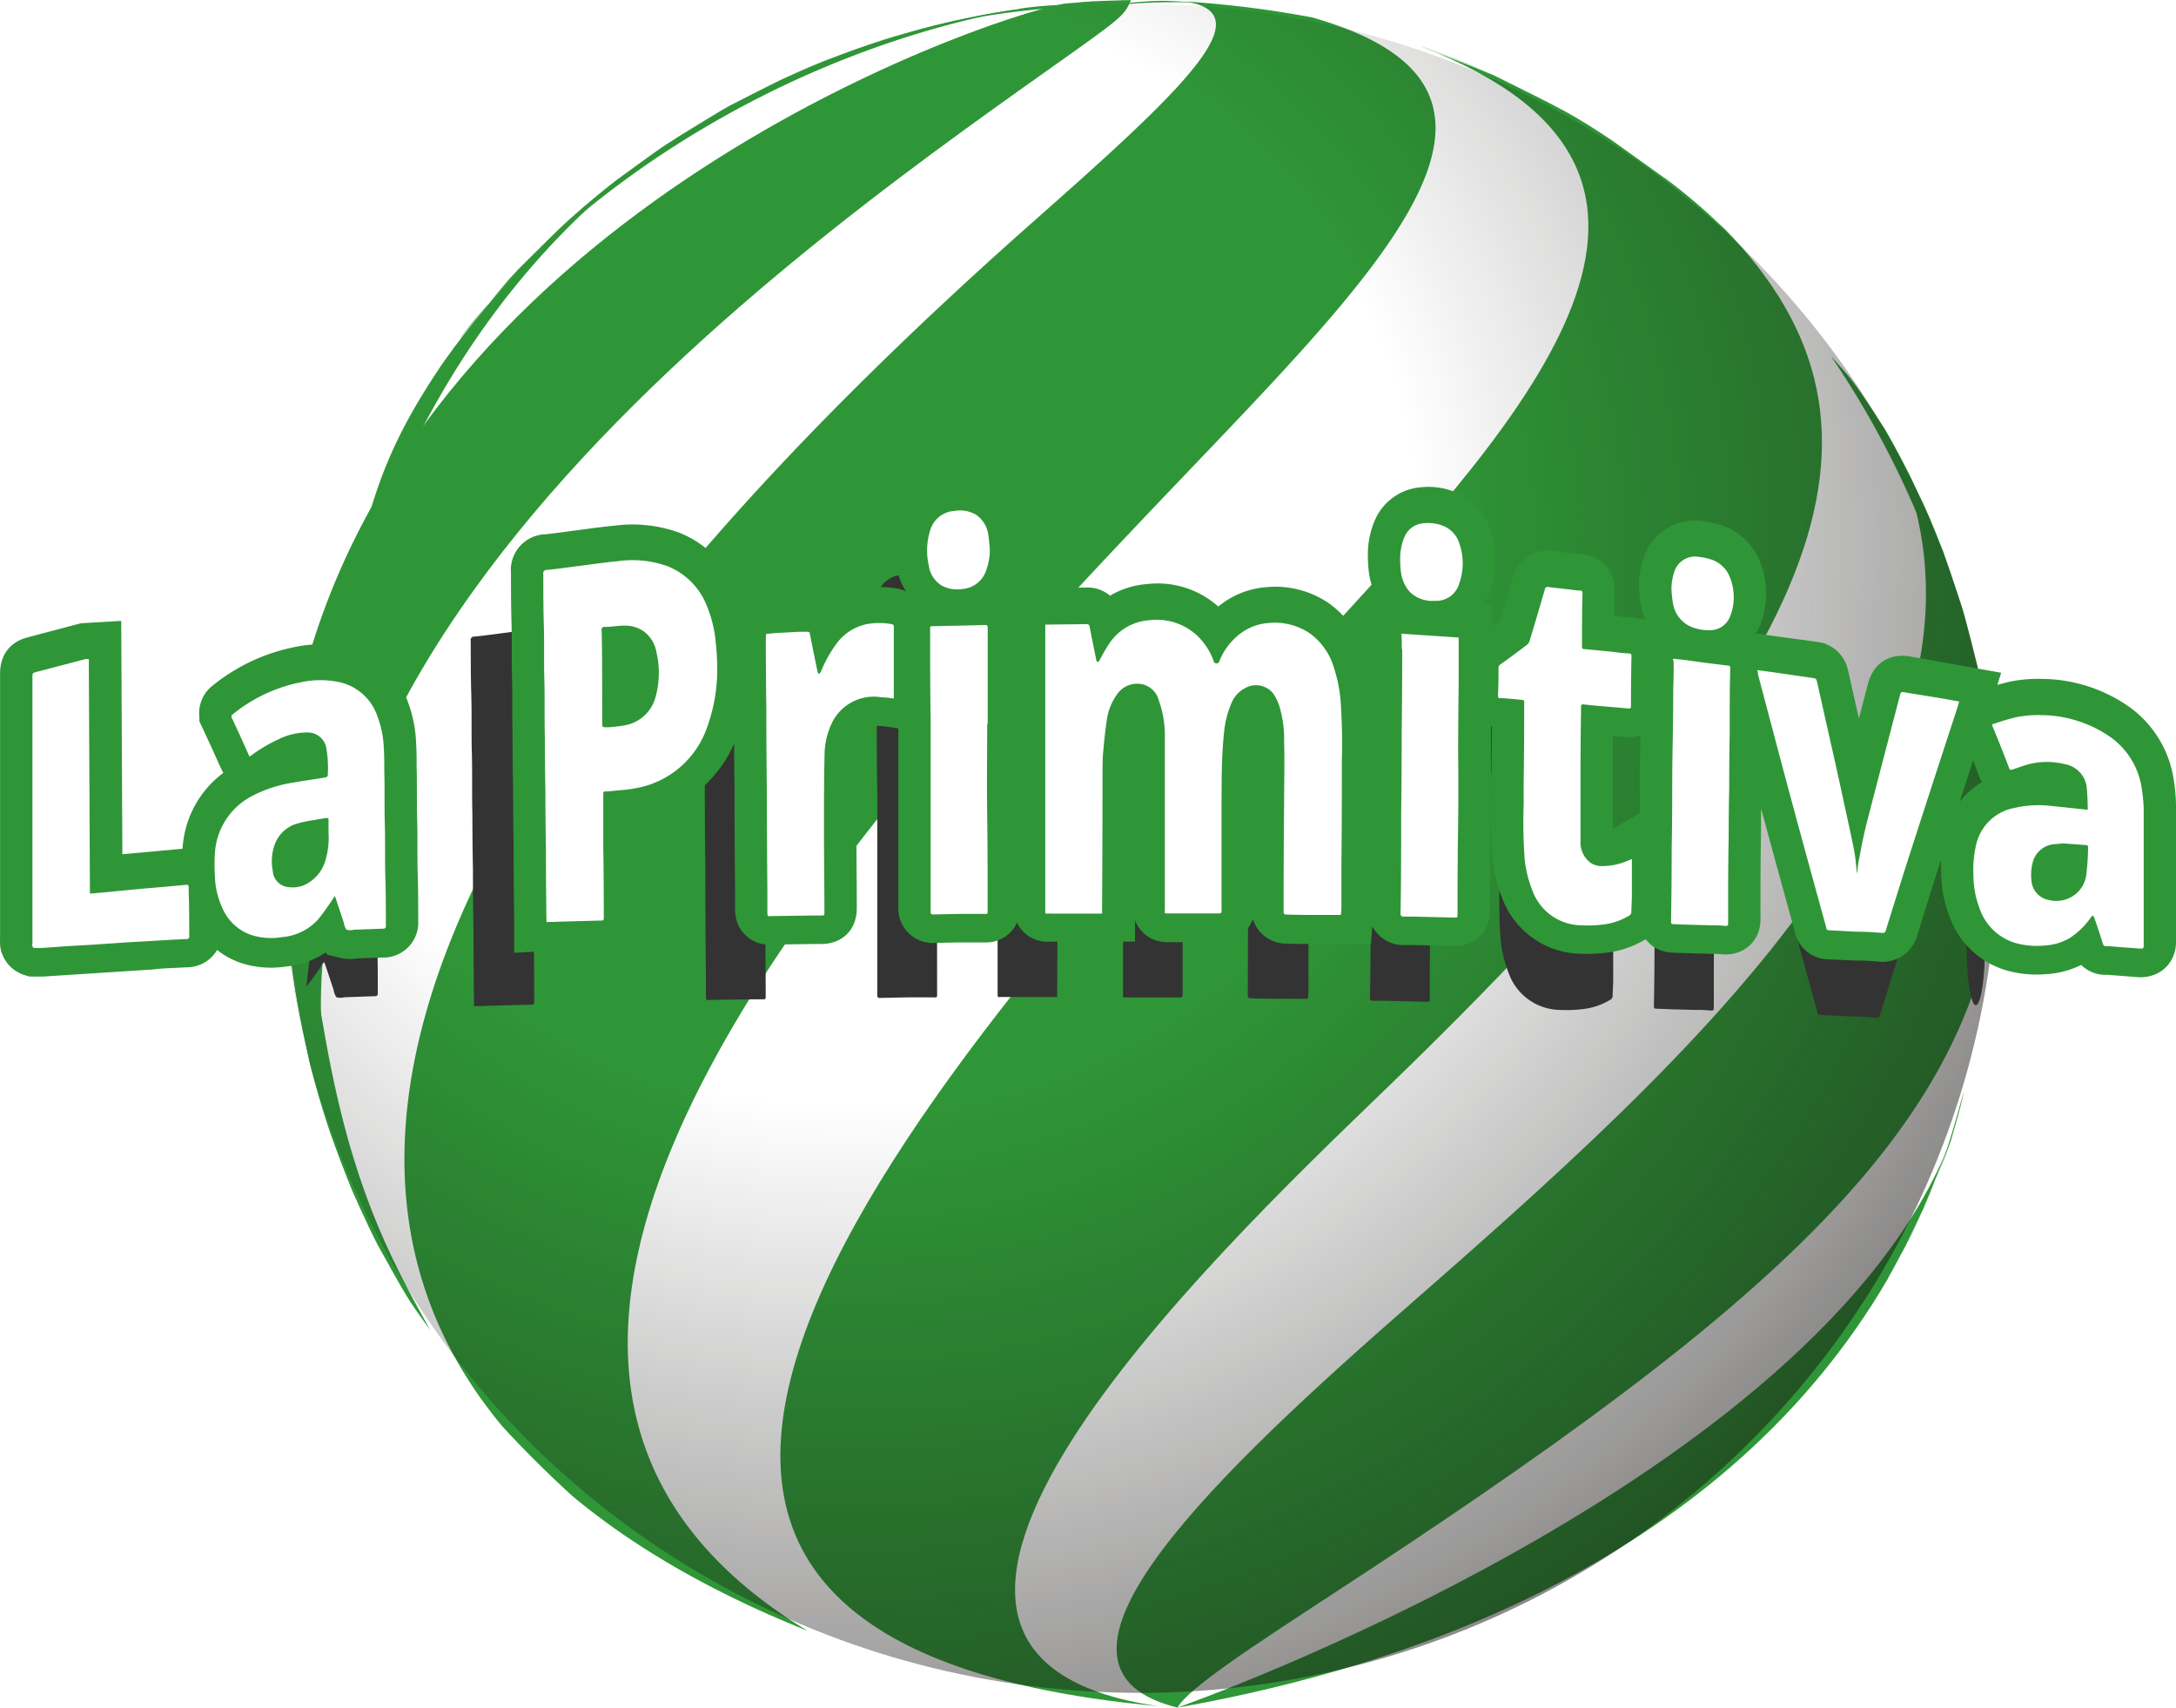 <svg id="Layer_1" data-name="Layer 1" xmlns="http://www.w3.org/2000/svg" xmlns:xlink="http://www.w3.org/1999/xlink" viewBox="0 0 1508.25 1183.41"><defs><style>.cls-1{fill:none;}.cls-2{fill:#fff;}.cls-3{clip-path:url(#clip-path);}.cls-4{fill:#2f9637;}.cls-5{clip-path:url(#clip-path-2);}.cls-6{opacity:0.64;isolation:isolate;fill:url(#radial-gradient);}.cls-7{fill:#333;filter:url(#AI_GaussianBlur_7);}</style><clipPath id="clip-path" transform="translate(-94.87 -105.56)"><path class="cls-1" d="M887.55,1293.33a626.86,626.86,0,0,1-157.95-21A590.54,590.54,0,0,1,655.93,1247c-11.62-5.05-27-12.07-38.35-17.82a434.64,434.64,0,0,1-40.5-22.62c-11.62-7.64-26.22-16.81-37-24.58s-26-19.59-36.71-28.62A591.93,591.93,0,0,1,310.4,844.76a495.89,495.89,0,0,1-13.27-71.27,608.61,608.61,0,0,1-4-97.93c1.2-30.07,2.15-42,11.56-95.21a599.32,599.32,0,0,1,44.6-133.62c6.32-12.19,14.34-28.68,21.17-40.62S387.48,377.74,395.7,366a583.15,583.15,0,0,1,58.63-73,730.73,730.73,0,0,1,66.09-60.4,591.23,591.23,0,0,1,77.77-52.38,598.63,598.63,0,0,1,78.91-36.77c10.68-4,25.27-9,35.95-12.26,21.17-6.32,27.55-7.77,44.67-11.75C764,118,781,114.28,806.3,110.8c22.18-2.91,45.55-4.3,45.55-4.23h5.37c2.91,0,13.46-.69,28.37-.76,4.36,0,13.58,0,26.72.76a709,709,0,0,1,97.8,12.26,544.35,544.35,0,0,1,85.8,24.64,596.1,596.1,0,0,1,223.47,149.36c9.54,10.17,21.8,24.2,30.52,35.06s19,25.27,27.17,36.58a579.73,579.73,0,0,1,46.25,80.24c14.47,30.45,14.47,30.45,33.49,87.69A456.42,456.42,0,0,1,1468.42,579c2.91,14.09,5.43,33.11,7.77,47.32a463.8,463.8,0,0,1,4,48.52,593.89,593.89,0,0,1-224,490.21,610.31,610.31,0,0,1-72.15,49.15c-15.1,8.59-35.82,19-51.49,26.47-10.49,5-25.27,10.42-35.82,14.91,215.13-81.19,362.65-300.1,351.85-557.05C1434.68,372.94,1172.17,109.6,862,110.3c310.15-.69,572.59,262.7,586.3,588.2,10.8,257-136.66,475.87-351.85,557.05-10.68,3.92-25.27,9.16-35.95,12.26-8.34,2.34-19.33,5.69-27.74,7.71s-22.68,5.5-33.8,7.52-30.07,5.5-54.14,7.83C931.14,1291.94,910.29,1293.33,887.55,1293.33Z"/></clipPath><clipPath id="clip-path-2" transform="translate(-94.87 -105.56)"><path class="cls-1" d="M1096.17,1255.42c-7.9,2.78-18.32,6.82-26.35,9.22s-18.26,5.69-26.16,7.83-18.45,4.86-26.41,6.32c-18.39,3.92-27.61,5.88-50.1,9-17.88,2.53-38.67,4.11-45.81,4.42l-16.24.76H893.68c-9.67,0-12.64,0-25.27-.32-2,0-20.66-.63-47.45-3.54-25.27-2.72-43.09-6.32-52.63-7.9-12.64-2.4-29.44-6.95-42-10.11a446,446,0,0,1-61.73-21c-11.62-5.05-27.29-11.5-38.6-17.18a507,507,0,0,1-45.87-25.27,603.81,603.81,0,0,1-75.82-54,781.6,781.6,0,0,1-64.57-63.18,587.19,587.19,0,0,1-55.85-74.49c-7.58-11.94-17.06-28.3-23.63-40.81s-13.84-29.44-20.15-42.08a599.51,599.51,0,0,1-40.18-136.85,688.22,688.22,0,0,1-7.58-73.16c-.32-14.59-.63-34.12,0-48.71s1.9-34,3.85-48.46a727.26,727.26,0,0,1,19-92.18,581.25,581.25,0,0,1,33.23-86.93,752.65,752.65,0,0,1,45.3-79.16A597.36,597.36,0,0,1,517.57,233.94c10.93-8.72,26-19.65,37.91-27.48s25.78-16.11,36.9-22.87,27.86-15.23,40.5-21.17c10.42-5,24.64-11,35.38-15.35a591.3,591.3,0,0,1,153.4-37.91c19.65-2.15,35.19-2.84,40.94-3.1,22-.82,31.59-.44,43.28,0,21,.76,44.23,3.41,51.93,4.3,17.69,2,32.92,4.74,44.23,6.7,3.92.69,18.07,3.35,37.09,8.28,10.68,2.78,24.77,7.2,35.32,10.55a461.58,461.58,0,0,1,56.17,21.92c11.62,5.62,27.29,12.64,38.67,19a488.18,488.18,0,0,1,43.66,26.09c10.93,7.77,25.78,17.69,36.39,25.9s26.16,21.1,36.83,30.83A595.72,595.72,0,0,1,1401.51,402.5a570.89,570.89,0,0,1,39.8,84.34c9.54,26.54,19.65,62.86,26.54,90.22,3.54,14.15,5.62,33.61,8,48A459,459,0,0,1,1480,674.3c.63,14.59.51,34.12,0,48.71a774.43,774.43,0,0,1-9.54,85.29c-2.15,13.9-7.2,32-10.42,45.74a591.61,591.61,0,0,1-75.82,169.7c-15.73,22.18-37.91,51-55.22,71.83a426,426,0,0,1-32.35,33.36c-10.42,9.79-24.39,22.87-35.82,31.59-20.85,15.79-49.47,35.95-71.65,49.91a445.54,445.54,0,0,1-40.06,21.73c-15.54,7.46-36.71,16.55-52.75,22.87a525.84,525.84,0,0,1-184.93,33.67A525.84,525.84,0,0,0,1096.17,1255.42Z"/></clipPath><radialGradient id="radial-gradient" cx="738.16" cy="1145.88" r="954.2" gradientTransform="translate(-156.21 -755.01) scale(1.01 0.99)" gradientUnits="userSpaceOnUse"><stop offset="0.41" stop-color="#161412" stop-opacity="0"/><stop offset="0.86" stop-color="#161412" stop-opacity="0.68"/><stop offset="1" stop-color="#161412" stop-opacity="0.95"/></radialGradient><filter id="AI_GaussianBlur_7" name="AI_GaussianBlur_7"><feGaussianBlur stdDeviation="12"/></filter></defs><title>la_primitiva_Logo</title><g id="Layer_1-2" data-name="Layer 1-2"><ellipse class="cls-2" cx="789.96" cy="588.01" rx="594.58" ry="585.17"/><g class="cls-3"><path class="cls-4" d="M1290.7,264.27l-5-4.61c-45.36-37.91-46.25-38.86-73.22-56.86-47.83-29-50.54-30.71-82.13-45.24-14.47-5.94-33.74-14-48.4-19l-5.18-2.08a605.38,605.38,0,0,1,214.18,127.62" transform="translate(-94.87 -105.56)"/><path class="cls-4" d="M1004.56,117.56a713.93,713.93,0,0,0-88.45-11.06A223.34,223.34,0,0,0,861.9,110c62-8.34,125,3.66,142.85,7.52" transform="translate(-94.87 -105.56)"/><path class="cls-4" d="M296.69,627.3c-5.05,63.18-5.18,64.13-3.79,97.17,4.93,60,5.69,69.18,17.25,120,17.63,60.21,17.63,60.21,30.14,89.34l14,30.26c23.5,42.33,23.5,42.33,38.79,63.18C363.1,974,338.71,925.44,321,828.46c-32.73-179.56-17.63-244.88-12.51-266.3-3.85,19.52-9.54,45.55-11.69,65.39" transform="translate(-94.87 -105.56)"/><path class="cls-4" d="M878.89,105.56H862.47l-10.61.88-11.12.76h-3.92c16.87,0,18.64,0,25.27,2.4,13.52-4,13.77-4,17-4" transform="translate(-94.87 -105.56)"/><path class="cls-4" d="M1446.18,896.31a514.85,514.85,0,0,1-30.45,73.1l12.64-26.47c5.56-13.77,13.46-32,18.45-46.06,3-10.42,7.2-24.32,9.29-34.94-3,10.3-6.7,24.2-10,34.37" transform="translate(-94.87 -105.56)"/><path class="cls-4" d="M1480.49,708.8l-.44-34.24c-5.31-64.63-5.31-64.63-11.94-96.54-15.29-61.16-15.29-61.16-26.66-91-24.39-56.86-24.39-56.86-40.12-84.15h0c-20.66-31.59-21.42-32.79-37.4-50.54a640.45,640.45,0,0,1,80.81,166.54c2.78,8.47,34.56,126.36,35.76,189.92" transform="translate(-94.87 -105.56)"/><path class="cls-4" d="M800.87,111.88l-3.79.57c-15,2.4-15.29,2.46-23.25,4-21.35,4.42-22.62,4.68-35.06,7.83a610.56,610.56,0,0,0-62,19.21c-45.55,19-49.28,20.47-78.6,36.39-48,29-50.54,30.77-78.22,51.93-45.24,38.35-46.12,39-68.23,62.67-11.63,13.46-27.23,31.21-37.91,45.24-37.21,53.2-62.42,94.39-74.93,180C465.7,124,796.63,109,861.71,110a243.18,243.18,0,0,0-60.84,1.71" transform="translate(-94.87 -105.56)"/></g><g class="cls-5"><path class="cls-4" d="M898.23,1288C378,1240.64,746.6,837.43,1016.12,543c136.28-148.66,290.63-317.41,65.58-404.35,14.59,5.62,34.05,13.08,48.4,19,50,24.77,53,26.22,82.13,45.24,48.21,34.37,49.15,35,73.22,56.86l5,4.61c135.46,139,71.2,300.86-237.18,597.93C932.09,979,648.35,1252.39,898.1,1288" transform="translate(-94.87 -105.56)"/><path class="cls-4" d="M654.1,1235.52c-243.49-97.3-546.94-353.8,156.62-976.06,104.31-92.12,160.67-145,105.19-152.89a723.47,723.47,0,0,1,88.45,11.06c168.75,48.08,58.76,163.19-80.49,308.95-219.86,230.16-587.57,615.3-270,808.7" transform="translate(-94.87 -105.56)"/><path class="cls-4" d="M354.31,963.92,340.1,933.65c-21.92-57.3-22.37-58.38-30.14-89.34-11.81-56.86-14-67.1-17.25-120,0-64.89,0-64.89,3.79-97.17,3.41-19.65,7.58-45.93,12-65.39C401.45,240.32,795,111.88,836.56,107.46h3.92l11.37-1.07,10.55-.82h16.43c-5.12,11.31-5.12,11.31-57.18,48.21C631.74,288.46,187,603.92,354.13,963.85" transform="translate(-94.87 -105.56)"/><path class="cls-4" d="M1403.66,991.33c-113,194.09-330.3,269-492.8,297.64,4.36-1.39,443.14-156.37,535.7-392.09-5.5,13.84-12.64,32.47-18.45,46.06l-12.64,26.47c-3.6,6.32-8.15,15.48-11.94,21.92" transform="translate(-94.87 -105.56)"/><path class="cls-4" d="M911.24,1289c-108.73-26.6,9.41-146.83,153.34-272.81,200.72-175.7,450.66-394.3,336.56-613.66h0c28.24,53.64,28.81,54.71,40.12,84.15,19.71,58.38,20.09,59.51,26.66,91,10.36,62.29,10.55,63.5,11.94,96.54l.44,34.24c-13.46,179-160,304.78-462.47,502.28-55.22,36.08-98.81,64.51-106.65,78" transform="translate(-94.87 -105.56)"/><path class="cls-4" d="M413.64,340c11.31-13.71,26.22-32.1,37.91-45.24,42.08-41.89,42.84-42.65,68.23-62.67,45.43-33,48.14-35,78.22-51.93,44.23-22.62,47.7-24.45,78.6-36.39a600.77,600.77,0,0,1,62-19.59c22.74-5.43,22.74-5.43,35.06-7.83,15.42-2.78,15.42-2.78,23.25-4l3.79-.44C650.25,139.17,501.84,226.61,413.45,340" transform="translate(-94.87 -105.56)"/></g><ellipse class="cls-6" cx="789.96" cy="588.01" rx="594.58" ry="585.17"/><path class="cls-7" d="M1001.33,797.73H986.68c-8.28,0-16.55,0-24.83-.32a1.77,1.77,0,0,1-2.08-2.15q0-40.5.38-80.93c.38-40.43,0-.38,0-.57,0-13.84.44-27.67,0-41.51a84.16,84.16,0,0,0-3.66-27.1,33.55,33.55,0,0,0-4.61-9,16,16,0,0,0-20.47-3.29,21.35,21.35,0,0,0-9.6,11.12,68.93,68.93,0,0,0-5.31,20.85c-.76,7.27-1.26,14.59-1.52,21.92-.32,10.11-.32,20.22-.38,30.39v76.89a4.93,4.93,0,0,1,0,1.83,1.77,1.77,0,0,1-1.26.95H875.42c-2.34,0-2.34,0-2.15-2.34V668.72a75.82,75.82,0,0,0-4.42-27.55,16,16,0,0,0-11.37-11.37,17.75,17.75,0,0,0-19,7.2,41.76,41.76,0,0,0-7.46,19c-1.2,7.83-2,15.73-2.65,23.63-.44,4.93-.38,9.86-.44,14.78q0,49.85-.32,99.7v2.4H789.75a6.76,6.76,0,0,0-1.64,0c-1.58.38-1.83-.44-1.77-1.71V586.27h1.33l28.49-.32a2,2,0,0,1,2.46,2c1.45,7.77,3.1,15.54,4.68,23.31a5.31,5.31,0,0,0,.51,1.77c.51.82,1.52.32,2.15-.88A120,120,0,0,1,833.53,599a37.91,37.91,0,0,1,28.3-16.11,43.15,43.15,0,0,1,35.89,12,48.4,48.4,0,0,1,11,17.75,2.21,2.21,0,0,0,2.15,2.08,2.27,2.27,0,0,0,2.27-2,46.69,46.69,0,0,1,18-21.73,38.54,38.54,0,0,1,17.56-5.69,45.36,45.36,0,0,1,30.2,7.58,47.19,47.19,0,0,1,17.56,25.27,109.17,109.17,0,0,1,4.61,21.8,429.25,429.25,0,0,1,1.07,45.68V705q0,27.61-.32,55.22v32.22A33.68,33.68,0,0,1,1001.33,797.73ZM1304.6,621.84q8.91,33.74,17.88,67.41,11.81,44.23,23.88,87.95c2.72,10,5.5,19.9,8.21,29.88a1.71,1.71,0,0,0,1.64,1.77h0l20,1.07c6.32,0,12.64.38,19,.88a2.21,2.21,0,0,0,2.78-2c5.81-18.57,11.56-37.15,17.5-55.66q17.06-52.88,34.37-105.7c.51-1.58.95-3.16,1.52-5l-10.3-1.9-28.49-4.42c-3.79-.69-3.79-.76-4.74,2.91-8.09,31.15-16.3,62.29-24.32,93.51-2.15,8.53-3.73,17.18-5.37,25.78-.69,3.41-.88,6.95-1.26,9.79-.69-5.62-1.07-12-2.34-18.2-2.91-14.66-6.32-29.25-9.35-43.78q-5.56-25.27-11.31-50.54c-2.08-9.35-4.17-19-6.32-28.05a2.59,2.59,0,0,0-1.45-1.77c-3.47-.63-7-1.07-10.55-1.58L1316,621.4l-11.81-1.58a12.64,12.64,0,0,1,.63,2.21h0ZM433.42,802.6l28.49-.76c3.29,0,3.22,0,3.22-3.16q0-25.27-.38-51.11V709.66c0-.95,0-1.71,1.26-1.77a39.42,39.42,0,0,0,5.69-.38c5.43-.57,10.93-.82,16.3-1.9a67.16,67.16,0,0,0,51.93-43.4A123.2,123.2,0,0,0,547.64,618a176.07,176.07,0,0,0-1-18.07,88.89,88.89,0,0,0-6-25.78,51,51,0,0,0-29.57-30.33,76.19,76.19,0,0,0-35.7-3.47c-8.78.82-17.56,2.08-26.35,3.22s-16.68,2.27-25.27,3.16a2.4,2.4,0,0,0-2.59,3.1c0,12.64,0,25,.38,37.4s0,26.66.38,40,0,28.37.38,42.58q0,19,.38,38.35,0,20.66.38,41.32,0,25.65.38,51.3v2C426.91,802.91,430.19,802.72,433.42,802.6Zm30.52-173.3c0-12.64,0-25.65-.38-38.48a2.08,2.08,0,0,1,2.46-2.59c4.74,0,9.41-.95,14.15-.95a23.82,23.82,0,0,1,14.09,4.23,24.13,24.13,0,0,1,9.22,15.29,65.83,65.83,0,0,1-.63,32.28,28.3,28.3,0,0,1-22.56,20.79,115.62,115.62,0,0,1-11.69,1.39h-.95c-3.66,0-3.66,0-3.66-3.41V644.33h0C463.93,639.47,464,634.35,463.93,629.3ZM1210.84,758a48.08,48.08,0,0,1-20.47,4.17,13.9,13.9,0,0,1-7.46-2.46,18.57,18.57,0,0,1-7.2-15.92V693.61q0-21.86.38-43.72v-3.54a1.52,1.52,0,0,1,2-1.77l5.69.63,27,2.34c1.33,0,1.64-.32,1.64-1.45q0-18.32.38-36.64a1.71,1.71,0,0,0-1.39-2h-.57a111.76,111.76,0,0,1-11.18-1.14l-20.28-1.77c-2.4,0-2.59-.32-2.59-2.72,0-12.64,0-25.27.38-37.59,0-1.64-.32-2.4-2.15-2.34a32.73,32.73,0,0,1-4.42-.44l-18.32-2.15a2,2,0,0,0-2.59,1.83q-5.5,19-11.12,37.53a5.69,5.69,0,0,1-2,2.72c-6.32,4.8-12.64,9.54-19.33,14.28a3,3,0,0,0-1.26,1.83c0,6.95,0,14-.38,20.91a1.39,1.39,0,0,0,1,1.7h.59c3.35,0,6.32.44,9.92.69l6.32.63a1.26,1.26,0,0,1,1.26,1.58v6.32q0,25.9-.38,51.87v16.11A376.72,376.72,0,0,0,1135,757a85.67,85.67,0,0,0,5.69,23.19,38.35,38.35,0,0,0,35.57,25.27,91.92,91.92,0,0,0,17.12-.76,46.69,46.69,0,0,0,17.69-6.32,3.35,3.35,0,0,0,1.58-2.15c0-3.66.32-7.39.38-11.06V757.3ZM583,596q0,26.09.38,52.25,0,29.76.38,59.45,0,36.2.38,72.4v14.47c0,4.8,0,4.11,4,3.92h.44l29.06-.38h5.56c2.4,0,2.4,0,2.4-2.53,0-20.15-.32-40.25-.32-60.4,0-18.2,0-36.45.44-54.65a54.59,54.59,0,0,1,4.93-21.61,33.8,33.8,0,0,1,36.2-19.59,87.64,87.64,0,0,1,9.22.95V588.36a1.77,1.77,0,0,0-1.2-2.08h0a53.39,53.39,0,0,0-17.18-.63,36.33,36.33,0,0,0-23.12,14.09A92.81,92.81,0,0,0,623,620.64a6.7,6.7,0,0,1-1.45,1.58,7,7,0,0,1-.95-1.77Q617.71,606.74,615,593a1.52,1.52,0,0,0-1.52-1H607.6l-15.86.82c-2.72,0-5.5.44-8.4.69A9.86,9.86,0,0,0,583,596Zm161.42,62.61v-68c0-4,0-4-3.92-3.73H740l-15.92.38-19,.38c-2.53,0-2.59,0-2.53,2.53,0,21.54,0,43.09.38,64.63V795.14a1.64,1.64,0,0,0,2,2l18.32-.38h17.94c3.47,0,3.22.44,3.22-3.16,0-22.74,0-45.43-.32-68.17s0-44.23,0-66.72h0Zm301.24-54q0,30.64-.38,61.28,0,29.44-.38,58.88c0,23.94,0,47.89-.44,71.9a2,2,0,0,0,2.4,2.46h7.77l29.38.69c1.07,0,1.9,0,1.9-1.45v-12q0-25.9.38-51.87t.38-52.75q0-25.9.38-51.87V595.94L1045.43,593C1045.69,597.14,1045.69,600.68,1045.69,604.59Zm197.5,8.66c0,6.32,0,12.64-.32,19.4q0,19-.38,38.48t-.38,39.61q0,19-.38,38.48,0,26.41-.44,52.75c0,2.46,0,2.59,2.59,2.65l10.36.38,16.3.44a77.84,77.84,0,0,1,10.17.44c1.83,0,2.08-.38,2.08-1.9V781.5q0-20.09.38-40.18,0-17.94.38-35.89,0-20.09.38-40.18V650q0-15.73.38-31.59a1.71,1.71,0,0,0-1.11-2.14h-.47l-15.35-1.9-16.62-2.08-7.71-.82a3.16,3.16,0,0,1,0,1.45h0Zm-498.3-91.74a21.23,21.23,0,0,0-9.16-15,23.38,23.38,0,0,0-15.48-2.65,19.59,19.59,0,0,0-17.5,13.84,49.15,49.15,0,0,0-1.2,26.22,20.34,20.34,0,0,0,8.78,14.22,23.31,23.31,0,0,0,15.86,2.84,19.65,19.65,0,0,0,16.93-13.2A43,43,0,0,0,746,531.62C745.65,528.78,745.52,524.86,744.89,521.51Zm300,25.65a27,27,0,0,0,6.7,15.73,23.5,23.5,0,0,0,18.07,6.32,17.31,17.31,0,0,0,17.75-12.64,43.59,43.59,0,0,0,0-29.32A20.09,20.09,0,0,0,1077,515.19a28.94,28.94,0,0,0-15.54-2.4,16.17,16.17,0,0,0-13.9,10.17,40.06,40.06,0,0,0-3,16.43A73.72,73.72,0,0,0,1044.93,547.16Zm198,23.69a22.3,22.3,0,0,0,14.15,17.63,32.41,32.41,0,0,0,12.13,2.08,15.61,15.61,0,0,0,15.48-10.49,38.29,38.29,0,0,0,0-27.1,21.73,21.73,0,0,0-15-14.15,37,37,0,0,0-7.39-1.52A15.86,15.86,0,0,0,1243.94,548a38.79,38.79,0,0,0-2.15,13.08A95.57,95.57,0,0,0,1242.93,570.86ZM307.12,789.39a187.26,187.26,0,0,0,11-15.29L319.5,772c0,1.07.63,1.52.76,2l5.88,17.69a10.49,10.49,0,0,0,2,5,10.8,10.8,0,0,0,5.37,0h0l21-.76a1.83,1.83,0,0,0,2.21-2.21c0-11.88,0-23.69-.38-35.57s0-25.27-.38-38.35,0-25.27-.38-37.91c0-5.94,0-11.81-.38-17.75a72,72,0,0,0-4.49-22.3,37.91,37.91,0,0,0-28.05-25.27c-9.54-2,14.85-3.22,5.37-.95M1470.69,761.4c0,22.56-2.91,40.81-6.32,40.81s-6.32-18.26-6.32-40.81,2.91-40.81,6.32-40.81,6.32,18.2,6.32,40.75Z" transform="translate(-94.87 -105.56)"/><path class="cls-2" d="M1024.23,737.35h-14c-7.89,0-15.77,0-23.66-.3a1.69,1.69,0,0,1-2-2q0-38.58.36-77.11c.36-38.52,0-.36,0-.54,0-13.18.42-26.36,0-39.55a80.18,80.18,0,0,0-3-26.06,32,32,0,0,0-4.39-8.55,15.29,15.29,0,0,0-19.5-3.13,20.34,20.34,0,0,0-9.15,10.59,65.67,65.67,0,0,0-5.06,19.86c-.72,6.92-1.2,13.9-1.44,20.89C942,641,942,650.49,942,660.18v73.25a4.7,4.7,0,0,1,0,1.75,1.69,1.69,0,0,1-1.2.9H904.69c-2.23,0-2.23,0-2-2.23V614a72.23,72.23,0,0,0-4.21-26.24,15.29,15.29,0,0,0-10.83-10.83,16.91,16.91,0,0,0-18.06,6.86,39.79,39.79,0,0,0-7.1,18.06c-1.14,7.46-1.87,15-2.53,22.51-.42,4.7-.36,9.39-.42,14.09q0,47.49-.3,95v2.29H823.06a6.44,6.44,0,0,0-1.57,0c-1.5.36-1.75-.42-1.69-1.63V535.46h1.26l27.15-.3a1.93,1.93,0,0,1,2.35,1.87c1.38,7.4,2.95,14.81,4.45,22.21a5.06,5.06,0,0,0,.48,1.69c.48.78,1.44.3,2-.84a114.36,114.36,0,0,1,7.22-12.46,36.12,36.12,0,0,1,27-14.93A41.11,41.11,0,0,1,926,544.13a46.11,46.11,0,0,1,10.29,16.67,2.11,2.11,0,0,0,2,2,2.17,2.17,0,0,0,2.17-1.87,44.48,44.48,0,0,1,17.15-20.71,36.72,36.72,0,0,1,16.73-5.42,43.22,43.22,0,0,1,28.77,7.22,45,45,0,0,1,16.73,24.08,104,104,0,0,1,4.39,20.77,409,409,0,0,1,1,43.52v18.36q0,26.3-.3,52.61V732A35.69,35.69,0,0,0,1024.23,737.35Zm288.93-167.58q8.49,32.14,17,64.23,11.26,42.13,22.75,83.79c2.59,9.51,5.24,19,7.83,28.47a1.63,1.63,0,0,0,1.56,1.69h0l19.08.84c6,0,12,.36,18.06.84a2.11,2.11,0,0,0,2.65-1.87c5.54-17.7,11-35.39,16.67-53Q1435,644.35,1451.54,594c.48-1.5.9-3,1.44-4.76l-9.81-1.81-27.51-4.76c-3.61-.66-3.61-.72-4.51,2.77-7.7,29.68-15.53,59.35-23.17,89.09-2,8.13-3.55,16.37-5.12,24.56-.66,3.25-2.23-2.11-3.37-8-2.77-14-6-27.87-8.91-41.71q-5.3-24.08-10.77-48.15c-2-8.91-4-18.06-6-26.73a2.47,2.47,0,0,0-1.38-1.69c-3.31-.6-6.68-1-10.05-1.5l-18.72-2.53-11.26-1.5a6,6,0,0,1,1,2.47h-.24ZM483.16,742l27.15-.72c3.13,0,3.07,0,3.07-3q0-24.08-.36-48.7V653.5c0-.9,0-1.63,1.2-1.69a37.56,37.56,0,0,0,5.42-.36c5.18-.54,10.41-.78,15.53-1.81a64,64,0,0,0,49.48-41.35A117.38,117.38,0,0,0,592,566.16a167.75,167.75,0,0,0-1-17.22,84.69,84.69,0,0,0-5.72-24.56,48.64,48.64,0,0,0-28.17-28.89,72.59,72.59,0,0,0-34-3.31c-8.37.78-16.73,2-25.1,3.07s-15.89,2.17-24.08,3a2.29,2.29,0,0,0-2.47,2.95c0,12,0,23.78.36,35.63s0,25.4.36,38.1,0,27,.36,40.57q0,18.06.36,36.54,0,19.68.36,39.37,0,24.44.36,48.88v1.93C477,742,480.09,742,483.16,742Zm58-201.1a23,23,0,0,1,8.79,14.51,62.72,62.72,0,0,1-.6,30.76A27,27,0,0,1,527.82,606a110.15,110.15,0,0,1-11.14,1.5h-.9c-3.49,0-3.49,0-3.49-3.25V591.38h0V576.69s0-38.36,1-38.86C528.87,529.81,541.12,540.94,541.12,540.94Zm682.71,158.61a45.81,45.81,0,0,1-19.5,4,13.24,13.24,0,0,1-7.1-2.29,17.7,17.7,0,0,1-6.86-15.17V638.21q0-20.83.36-41.65v-3.67a1.44,1.44,0,0,1,1.87-1.69l5.42.6,25.76,2.23c1.26,0,1.56-.3,1.56-1.38q0-17.46.36-34.91a1.63,1.63,0,0,0-1.32-1.87h-.54a106.47,106.47,0,0,1-10.65-1.08l-19.56-2c-2.29,0-2.47-.3-2.47-2.59,0-12,0-24.08.36-35.81,0-1.57-.3-2.29-2-2.23a31.18,31.18,0,0,1-4.21-.42l-17.46-2a1.93,1.93,0,0,0-2.47,1.75q-5.24,18.06-10.59,35.75a5.42,5.42,0,0,1-1.87,2.59c-6,4.57-12,9.09-18.42,13.6a2.83,2.83,0,0,0-1.2,1.75c0,6.62,0,13.3-.36,19.92a1.32,1.32,0,0,0,.94,1.62h.81c3.19,0,6,.42,9.45.66l6,.6a1.2,1.2,0,0,1,1.2,1.5v6q0,24.68-.36,49.42v15.35a358.91,358.91,0,0,0,.66,37.74A81.62,81.62,0,0,0,1157,720a36.54,36.54,0,0,0,33.89,24.08,87.58,87.58,0,0,0,16-.72,44.48,44.48,0,0,0,16.85-6,3.19,3.19,0,0,0,1.5-2c0-3.49.3-7,.36-10.53V698.52ZM327.62,725.79l5.6,16.85a10,10,0,0,0,1.87,4.76,10.29,10.29,0,0,0,5.12,0h0l20-.72a1.75,1.75,0,0,0,2.11-2.11c0-11.32,0-22.57-.36-33.89s0-24.08-.36-36.54,0-24.08-.36-36.12c0-5.66,0-11.26-.36-16.91a68.56,68.56,0,0,0-4.27-21.25,36.12,36.12,0,0,0-26.73-24.08,64,64,0,0,0-27.57.36,107.5,107.5,0,0,0-46.11,22,1.69,1.69,0,0,0-.73,2.27v0h0q6,12.76,11.62,25.46l.72,1.5,1-.6a107.74,107.74,0,0,1,18.84-11.2,45,45,0,0,1,20-4.82,13.06,13.06,0,0,1,13.36,10.83,82.34,82.34,0,0,1,1,19,2.11,2.11,0,0,1-1.44,1.32c-7.58,1.26-15.17,2.29-22.69,3.61a91.07,91.07,0,0,0-29.49,10.11,47.73,47.73,0,0,0-24.62,39.55,125.08,125.08,0,0,0,0,15.47A55.92,55.92,0,0,0,249,733a33.83,33.83,0,0,0,19.74,18.6,45.39,45.39,0,0,0,21.55,1.57,38,38,0,0,0,24.86-12,178.41,178.41,0,0,0,10.47-14.57l1.32-2A7.52,7.52,0,0,1,327.62,725.79Zm-7-27.21A27.09,27.09,0,0,1,308.12,715a20.22,20.22,0,0,1-12.88,2.71,12,12,0,0,1-11.32-11.38,34.13,34.13,0,0,1,1.5-18.54A23.48,23.48,0,0,1,302,673.36c4.82-1.38,9.87-1.93,14.81-2.89l4.21-.66c1.08,0,1.69,0,1.63,1.32v9a54.17,54.17,0,0,1-2.11,18.42h0Zm1195.31-37.32a74.4,74.4,0,0,0-24.86,1.5,33.35,33.35,0,0,0-26.3,25.1,77.23,77.23,0,0,0-2,21.67,64.53,64.53,0,0,0,4.27,23.05A37.62,37.62,0,0,0,1493.67,757a55.8,55.8,0,0,0,18.06,1.26,39.43,39.43,0,0,0,17.58-5.12,53.81,53.81,0,0,0,14.81-14.45,12.46,12.46,0,0,1,1.32-1.32,9.33,9.33,0,0,1,1,1.69q3.19,9,6,18.06a1.87,1.87,0,0,0,1.93,1.57,32.69,32.69,0,0,1,5.42.3l18.6,1.38c1.69,0,2.29,0,2.29-2.17V665.12a101.43,101.43,0,0,0-1.32-15.59,53,53,0,0,0-22.15-36.12,85.29,85.29,0,0,0-48.15-14.93,76.38,76.38,0,0,0-16.61,1.44,138.8,138.8,0,0,0-15.29,4.51,1.2,1.2,0,0,0-1.14,1.87q6,14.45,11.5,29a1.2,1.2,0,0,0,1.38,1h.48l8.67-2.95a51.16,51.16,0,0,1,28.11-.9,18.48,18.48,0,0,1,15,15.23A145.61,145.61,0,0,1,1542,664Zm24.74,27.21a1.32,1.32,0,0,1,1.56,1.44,173,173,0,0,1-1.2,18.9,20.65,20.65,0,0,1-14.69,17.52,21.49,21.49,0,0,1-12.46,0,14.57,14.57,0,0,1-10.89-13.06,35,35,0,0,1,.66-12,17,17,0,0,1,15.65-13.48c1.87,0,3.73-.36,5.48-.48ZM154.56,559.72l-34.31,9.09c-2.89.66-2.89.72-2.89,3.79V756.91a5.6,5.6,0,0,0,0,1.93,1.87,1.87,0,0,0,1.2,1.08H124l18.78-1.32,13.9-.78,25.1-1.69,17-1c8.49-1,16.91-1,25.22-1.63a1.87,1.87,0,0,0,2.23-2.35c0-10.11,0-20.22-.36-30.1v-3.37A1.44,1.44,0,0,0,224,716l-14.33,1.32-13.48,1.14-14,1.32-13.48,1.32-11.32,1-.78-162.52Zm471.13-15q0,24.86.36,49.78,0,28.35.36,56.64,0,34.49.36,69v13.78c0,4.57,0,3.91,3.85,3.73H631l27.69-.36H664c2.29,0,2.29,0,2.29-2.41,0-19.2-.3-38.34-.3-57.54,0-17.34,0-34.73.42-52.07a52,52,0,0,1,4.7-20.35,32.2,32.2,0,0,1,34.49-18.66,83.5,83.5,0,0,1,8.79.9V537.69a1.69,1.69,0,0,0-1.23-2h0a50.86,50.86,0,0,0-16.31-.3,34.61,34.61,0,0,0-22,13.42,88.42,88.42,0,0,0-11.08,20,6.38,6.38,0,0,1-1.38,1.5,6.68,6.68,0,0,1-.9-1.69q-2.71-13.06-5.3-26.18a1.44,1.44,0,0,0-1.44-1.44h-.36l-5.42.36-15.11.78c-2.59,0-5.24.42-8,.66A13.78,13.78,0,0,0,625.69,544.73Zm153.79,59.89V539.85c0-3.79,0-3.79-3.73-3.55h-.54l-15.17.36L742,537c-2.41,0-2.47,0-2.41,2.41,0,20.53,0,41.05.36,61.58V734.7a1.57,1.57,0,0,0,1.87,1.93l17.46-.36h17.09c3.31,0,3.07.42,3.07-3,0-21.67,0-43.28-.3-64.95s0-42.13,0-63.56h0Zm287.3-51.83q0,29.19-.36,58.39,0,28-.36,56.1c0,22.81,0,45.63-.42,68.5a1.93,1.93,0,0,0,2.29,2.35h7.4l28,.66c1,0,1.81,0,1.81-1.38V726q0-24.68.36-49.42t.36-50.26q0-24.68.36-49.42V544.73L1066.54,542c-.06,4.09-.06,7.46-.06,10.83ZM1254.95,561c0,6,0,12-.3,18.48q0,18.06-.36,36.66t-.36,37.74q0,18.06-.36,36.66,0,25.16-.42,50.26c0,2.35,0,2.47,2.47,2.53l9.87.36,15.53.42a74.16,74.16,0,0,1,9.69.42c1.75,0,2-.36,2-1.81V721.64q0-19.14.36-38.28,0-17.09.36-34.19,0-19.14.36-38.28V596.25q0-15,.36-30.1a1.63,1.63,0,0,0-1.06-2h-.75l-14.63-1.81-15.83-2-7.34-.78a4.09,4.09,0,0,1,0,1.57h0Zm-475-87a20.22,20.22,0,0,0-8.73-14.33,22.27,22.27,0,0,0-14.75-2.53,18.66,18.66,0,0,0-16.67,13.18,46.83,46.83,0,0,0-1.14,25,19.38,19.38,0,0,0,8.37,13.3,22.21,22.21,0,0,0,15.11,2.71,18.72,18.72,0,0,0,16.13-12.4,41,41,0,0,0,2.71-15.35C780.63,480.5,780.51,477.19,779.91,474Zm285.86,24.44a25.7,25.7,0,0,0,6.38,14.87,22.39,22.39,0,0,0,17.22,6,16.49,16.49,0,0,0,16.91-12,41.53,41.53,0,0,0,0-27.93,19.14,19.14,0,0,0-10-11.5,27.57,27.57,0,0,0-14.81-2.29,15.41,15.41,0,0,0-13.24,9.69,38.16,38.16,0,0,0-2.89,15.65A70.72,70.72,0,0,0,1065.76,498.44ZM1254.41,521a21.25,21.25,0,0,0,13.48,16.79,30.88,30.88,0,0,0,11.56,2,14.87,14.87,0,0,0,14.75-10,36.48,36.48,0,0,0,0-25.82,20.71,20.71,0,0,0-14.33-13.42,35.27,35.27,0,0,0-7-1.44,15.11,15.11,0,0,0-17.46,10.17,37,37,0,0,0-2,12.46A91.06,91.06,0,0,0,1254.41,521Z" transform="translate(-94.87 -105.56)"/><path class="cls-4" d="M1578.42,782.81l-1.67-.06-20-1.54a7.38,7.38,0,0,0-1.7-.09,23.83,23.83,0,0,1-17.66-6.85,62.29,62.29,0,0,1-24,6.38,78.25,78.25,0,0,1-24.83-1.81,59.81,59.81,0,0,1-42.63-38.61,86.42,86.42,0,0,1-5.61-30.15q-.19-4.52,0-9l-.18.56c-4.31,13.43-8.52,26.93-12.74,40.43l-3.59,11.53a24.77,24.77,0,0,1-27.05,18.31c-6.16-.48-10.93-.69-15.33-.69l-1,0-19.08-.84a24.11,24.11,0,0,1-22.55-19.49l-7.46-27.18q-7.93-28.72-15.77-57.76c-.06,5.86-.09,11.66-.09,17.45-.24,13-.36,25.66-.36,38.29v21.13c0,14-10.26,24.21-24.4,24.21l-2.47-.14a52.3,52.3,0,0,0-6.75-.29h-.54l-26.16-.8c-8.28-.19-15-3.64-19.27-9.37l-.53.32a66,66,0,0,1-25,8.84,112.79,112.79,0,0,1-19.77.94A59.25,59.25,0,0,1,1136.08,728a104.3,104.3,0,0,1-6.78-27.83l-.06-.69a382.13,382.13,0,0,1-.71-39.69v-15c.18-12.07.28-24,.33-35.8l-.56-.13q0,8.71,0,17.38,0,25.69-.36,50.58-.37,24.58-.36,49.1v11.43c0,11.53-8.48,23.79-24.21,23.79l-28.52-.66h-5.88a25.18,25.18,0,0,1-7.1-.63A24.72,24.72,0,0,1,1046,747.49l-.86,12.27h-34.85c-7.57,0-15.39,0-23.28-.27a24.19,24.19,0,0,1-23.68-16.77L962,745.31a24.21,24.21,0,0,1-17.21,12.82l-2,.36H904.69c-2.84,0-11.48,0-18.4-7.5a22.65,22.65,0,0,1-4.7-7.7v14.83H822.9a23.43,23.43,0,0,1-17-5.28,23.05,23.05,0,0,1-6.13-7.91,22.51,22.51,0,0,1-4.83,7A23.79,23.79,0,0,1,777,758.68H759.26l-16.12.34a23.59,23.59,0,0,1-7.52-.66,24,24,0,0,1-18.08-24.73V610.33l-6.58-1a61.88,61.88,0,0,0-6.44-.66l-2.42-.25a9.76,9.76,0,0,0-10.5,5.68,29.68,29.68,0,0,0-2.75,11.75c-.41,17-.41,34.57-.41,51.51,0,9.54.08,19.07.15,28.59s.15,19.29.15,29c0,14.84-9.92,24.81-24.7,24.81h-5.3l-27.83.39c-2.83.2-11.48.82-19-6.16s-7.56-15.8-7.56-20V720.13c-.24-22.84-.36-45.91-.36-69q-.2-15-.29-30.21a86.48,86.48,0,0,1-64.49,50.73q-1.94.38-3.81.65v17.29c.24,16.2.36,32.54.36,48.69,0,3.41,0,12.05-7.53,19.06-6.83,6.36-14.62,6.36-17.95,6.36l-27.15.72c-2.69,0-5.4,0-8.28.15l-23.63,1.29V740.3c-.24-16.07-.36-32.48-.36-48.88-.24-12.84-.36-26.11-.36-39.37-.24-12-.36-24.35-.36-36.54-.18-6.37-.18-13.54-.18-20.6,0-6.64,0-13.18-.18-19.33-.18-6.56-.19-13.34-.19-20,0-6.22,0-12.34-.17-18.05-.35-11.67-.37-22.89-.37-34.69a24.71,24.71,0,0,1,9.42-21.79,24.48,24.48,0,0,1,14.39-5.21c5.4-.58,10.52-1.26,15.85-2l11.89-1.57c6.64-.88,13.27-1.76,19.91-2.39a95.81,95.81,0,0,1,44,4.41l.74.28a71,71,0,0,1,41,41.84c.71,1.79,1.36,3.59,2,5.41l17.72-1.59c2-.22,4.46-.49,7.19-.53l21.21-1.15a24.37,24.37,0,0,1,14.62,4.8,56.64,56.64,0,0,1,24.2-10.15,74.08,74.08,0,0,1,21.87,0h.89l2.66.66a24.44,24.44,0,0,1,4.24,1.48,41.67,41.67,0,0,1-6.23-15.88,69.22,69.22,0,0,1,1.87-36.14,41.09,41.09,0,0,1,35.3-28.48,44.77,44.77,0,0,1,28.4,5.26l1.61,1a42.61,42.61,0,0,1,18.29,29.42c.56,3.19.79,6.14,1,8.54l.29,4.11a63.11,63.11,0,0,1-4.18,23.74,39.27,39.27,0,0,1-6.63,11.73q.92.71,1.82,1.55a23.38,23.38,0,0,1,3.07,3.49V513.05l49.47-.29a24.29,24.29,0,0,1,14.78,3.71,25.25,25.25,0,0,1,2.59,1.89,58.41,58.41,0,0,1,25.38-8A63.08,63.08,0,0,1,939.3,525.9a67.44,67.44,0,0,1,6.25-4.53,59.63,59.63,0,0,1,26.87-8.89,65.77,65.77,0,0,1,43.33,11l.64.45a67.68,67.68,0,0,1,25,35.67q1.58,4.95,2.74,10V552.8c0-3.47,0-6.93.06-11.14l.33-23.69,4.14.29a48.27,48.27,0,0,1-5.14-17.6,93.79,93.79,0,0,1-.53-9.68,59.45,59.45,0,0,1,4.59-24.27,37.89,37.89,0,0,1,31.75-23.42,49.81,49.81,0,0,1,26.31,4.2,41.9,41.9,0,0,1,21.91,24.7,64.12,64.12,0,0,1,.11,42,38.22,38.22,0,0,1-4.25,9.32l5.26.37V539.9c2.13-1.56,4.22-3.13,6.3-4.7q4.1-13.63,8.13-27.46v-.14l.91-3.18a24.34,24.34,0,0,1,27.35-16.93l17.69,2.1a8.39,8.39,0,0,0,.89.1,23.9,23.9,0,0,1,24,24.64V515c-.18,5.64-.26,11.43-.31,17.27l3,.34c2.59.4,5.24.68,7.86.83h1.33l2.44.33a24.05,24.05,0,0,1,3.06.74l4,.42a43.77,43.77,0,0,1-3-10.42c-.62-3.72-1.06-7.52-1.31-11.3l-.05-1.29a59.16,59.16,0,0,1,3.29-20c5.58-17.39,23.54-28.17,41.91-25a57.7,57.7,0,0,1,10,2.11,43,43,0,0,1,29.15,27.38,58.84,58.84,0,0,1-.14,41.31,34.3,34.3,0,0,1-3.28,6.91l36,4.85c2.86.4,5.71.8,8.53,1.31l2.71.49,2.51,1.13a25,25,0,0,1,14,17c1.54,6.52,3.06,13.37,4.56,20.18l1.51,6.77q.82,3.57,1.62,7.14l6.17-23.67c3.81-14.77,15-22,30.08-19.21l62.36,11.17-2.62,8.41q4-1.17,8.09-2.12l.74-.16a98.64,98.64,0,0,1,21.47-1.87,106.83,106.83,0,0,1,60.31,18.84,75.72,75.72,0,0,1,31.68,51.51,121.84,121.84,0,0,1,1.54,18.53v93.28C1603.12,772.47,1592.73,782.81,1578.42,782.81Zm-24.09-46.5c-.32,0-.64,0-1,0l1.06,0Zm-172.41-9.93c1.11,0,2.24,0,3.39,0q.67-2.16,1.34-4.31a30.58,30.58,0,0,1-4.43.41,25.87,25.87,0,0,1-4.88-.47l1.15,4.18Zm-18.66-.83h0Zm-183.37-9.75a14.31,14.31,0,0,0,5.92,4.73c-.4-.24-.79-.5-1.18-.76l-1.1-.8A40.24,40.24,0,0,1,1179.9,715.81Zm338.82-9.5v0Zm-305.85-90.73c-.07,7.59-.11,15.11-.11,22.63v41.63l1-.36,17.72-10.42c0-5.1.06-10.14.06-15.15q0-19.37.37-38.18c0-.2,0-.4,0-.6a25.55,25.55,0,0,1-8.13,1.3l-1.93-.08Zm249.62,17q-4.69,14.37-9.35,28.72a56,56,0,0,1,15.54-13.71,23.82,23.82,0,0,1-2.43-5.24Q1464.42,637.51,1462.5,632.6ZM495,620.71c0,6.14.07,12.19.14,18.22a23.74,23.74,0,0,1,16-9.33C504.23,628.65,498.67,625.53,495,620.71Zm153.41-31.6.08,5.07q0,3.52,0,7,1-2.84,2.29-5.6c.3-.68.62-1.34.94-2ZM888,596.45l-.1.14Zm31.76-15.5a94.63,94.63,0,0,1,3.88,14.87,88.55,88.55,0,0,1,4.28-13.05A24.68,24.68,0,0,1,914.8,567.3a23.53,23.53,0,0,0-4.94-7.62,18.38,18.38,0,0,0-15.12-4.78l-1.53.15-.56,0,.36.09A38,38,0,0,1,919.78,580.95ZM842.22,579v10.3a62.08,62.08,0,0,1,3.13-8.31A23.06,23.06,0,0,1,842.22,579Zm321.39-9.34a24.17,24.17,0,0,1,2.69,2.19,23.58,23.58,0,0,1,5.6,8l.1-.16a23.73,23.73,0,0,1,8.4-8,22.55,22.55,0,0,1-8.84-9.31,27.71,27.71,0,0,1-5.13,5.08ZM977,557.06a37.65,37.65,0,0,1,17.61,11.54l1.15,1.46a54.27,54.27,0,0,1,3.75,6q-.43-1.55-.92-3.08l-.23-.76a22.67,22.67,0,0,0-8.08-11.84A20.85,20.85,0,0,0,977,557.06Zm-285,6.15c-.24.34-.48.69-.71,1l.71-.12Zm-168.42-5.5-.1,0ZM762,538.59h0Zm-206.61-15A45.22,45.22,0,0,1,565,534.08q-.26-.72-.54-1.43l-.26-.69a26.21,26.21,0,0,0-14.84-15.45,50.45,50.45,0,0,0-13-2.54A48.74,48.74,0,0,1,555.36,523.62Zm-61.43-5.23q0,3.55.08,7.07c2-3.35,4.84-5.44,9.08-7.6.64-.33,1.27-.63,1.9-.93l-10.36,1.36Zm779.19,3.82c0,.08-.07.18-.1.26C1273.05,522.39,1273.08,522.3,1273.12,522.21Zm3.58-16.07-.08.23Zm-186-9.18h0Zm-330.5-8Zm328.87-5.48-.06.13Zm-331.1-4h0ZM124.77,782.33h-9.48l-3.14-.94a24.21,24.21,0,0,1-15.47-13.94l-1-2.28-.43-2.44a27.76,27.76,0,0,1-.34-7V572.6c0-13.37,7-22.42,19.84-25.53L151,537.48l27.9-1.62.78,161.7,41.4-3.76.33,0a70.42,70.42,0,0,1,28.2-52.58l-3-6.21q-5.41-12.28-11.22-24.62c-.13-.26-.26-.53-.38-.79l-1.92-4.07v-2.74a24.18,24.18,0,0,1,9.82-22.61,130.47,130.47,0,0,1,54.84-25.92,86.37,86.37,0,0,1,36.69-.37,58.79,58.79,0,0,1,43.33,38.59,90.88,90.88,0,0,1,5.51,27.78c.38,5.72.38,11.68.38,17.47.18,6.13.18,12.15.18,18.23,0,5.75,0,11.56.17,17.56.19,6.45.19,13,.19,19.35,0,5.91,0,11.69.17,17.12.36,11.29.37,22.56.37,33.47a24.18,24.18,0,0,1-11.52,22.16,24.26,24.26,0,0,1-13.58,3.53l-16.93.61a32.93,32.93,0,0,1-13.24-.63l-7.73-2-1.1-1.5a60.17,60.17,0,0,1-27.59,9.77,68.17,68.17,0,0,1-31.2-2.49l-.66-.23a56.2,56.2,0,0,1-15.83-8.77,24.31,24.31,0,0,1-21.28,12c-2.78.18-5.57.31-8.37.43-5,.23-9.73.44-14.23,1l-1.35.13Zm171.84-86.55h0Z" transform="translate(-94.87 -105.56)"/><path class="cls-2" d="M1024.23,739.63h-14c-7.89,0-15.77,0-23.66-.3a1.69,1.69,0,0,1-2-2q0-38.58.36-77.11c.36-38.52,0-.36,0-.54,0-13.18.42-26.36,0-39.55a80.18,80.18,0,0,0-3.49-25.82,32,32,0,0,0-4.39-8.55,15.29,15.29,0,0,0-19.5-3.13,20.35,20.35,0,0,0-9.15,10.29,65.67,65.67,0,0,0-5.06,19.86c-.72,6.92-1.2,13.9-1.44,20.89-.3,9.63-.3,19.26-.36,29v73.25a4.7,4.7,0,0,1,0,1.75,1.69,1.69,0,0,1-1.2.9H904.26c-2.23,0-2.23,0-2-2.23V617A72.23,72.23,0,0,0,898,590.72a15.29,15.29,0,0,0-10.83-10.83,16.91,16.91,0,0,0-18.06,6.86A39.79,39.79,0,0,0,862,604.8c-1.14,7.46-1.87,15-2.53,22.51-.42,4.7-.36,9.39-.42,14.09q0,47.49-.3,95v2.29H822.64a6.44,6.44,0,0,0-1.57,0c-1.5.36-1.75-.42-1.69-1.63V538.41h1.26l27.15-.3a1.93,1.93,0,0,1,2.35,1.87c1.38,7.4,2.95,14.81,4.45,22.21a5.06,5.06,0,0,0,.48,1.69c.48.78,1.44.3,2-.84a114.37,114.37,0,0,1,7.22-12.28,36.12,36.12,0,0,1,27-15.35,41.11,41.11,0,0,1,34.19,11.44A46.11,46.11,0,0,1,936,563.33a2.11,2.11,0,0,0,2,2,2.17,2.17,0,0,0,2.17-1.87,44.48,44.48,0,0,1,17.15-20.71,36.72,36.72,0,0,1,16.73-5.42,43.22,43.22,0,0,1,28.77,7.22,45,45,0,0,1,16.73,24.08,104,104,0,0,1,4.39,20.77,409,409,0,0,1,1,43.52v18.36q0,26.3-.3,52.61v30.7A32.09,32.09,0,0,1,1024.23,739.63Zm288.93-167.58q8.49,32.14,17,64.23,11.26,42.13,22.75,83.79c2.59,9.51,5.24,19,7.83,28.47a1.63,1.63,0,0,0,1.56,1.69h0l19,1c6,0,12,.36,18.06.84a2.11,2.11,0,0,0,2.65-1.87c5.54-17.7,11-35.39,16.67-53q16.25-50.38,32.74-100.7c.48-1.5.9-3,1.44-4.76l-9.81-1.81-27-4.39c-3.61-.66-3.61-.72-4.51,2.77-7.7,29.68-15.53,59.35-23.17,89.09-2,8.13-3.55,16.37-5.12,24.56-.66,3.25-.84,6.62-1.2,9.33-.66-5.36-1-11.44-2.23-17.34-2.77-14-6-27.87-8.91-41.71q-5.3-24.08-10.77-48.15c-2-8.91-4-18.06-6-26.73a2.47,2.47,0,0,0-1.38-1.69c-3.31-.6-6.68-1-10.05-1.5l-18.6-2.71-11.26-1.5a12,12,0,0,1,.6,2.11h-.24Zm-830,172.21,27.15-.72c3.13,0,3.07,0,3.07-3q0-24.08-.36-48.7V655.73c0-.9,0-1.63,1.2-1.69a37.56,37.56,0,0,0,5.42-.36c5.18-.54,10.41-.78,15.53-1.81a64,64,0,0,0,49.48-41.35A117.38,117.38,0,0,0,592,568.39a167.75,167.75,0,0,0-1-17.22,84.69,84.69,0,0,0-5.72-24.5,48.64,48.64,0,0,0-28.17-28.89,72.59,72.59,0,0,0-34-3.31c-8.37.78-16.73,2-25.1,3.07s-15.89,2.17-24.08,3a2.29,2.29,0,0,0-2.47,2.95c0,12,0,23.78.36,35.63s0,25.4.36,38.1,0,27,.36,40.57q0,18.06.36,36.54,0,19.68.36,39.37,0,24.44.36,48.88v1.93C477,744.57,480.09,744.39,483.16,744.27Zm29.07-165.11c0-12,0-24.44-.36-36.66a2,2,0,0,1,2.35-2.47c4.51,0,9-.9,13.48-.9a22.69,22.69,0,0,1,13.42,4,23,23,0,0,1,8.79,14.57,62.72,62.72,0,0,1-.6,30.76,27,27,0,0,1-21.49,19.8,110.15,110.15,0,0,1-11.14,1.32h-.9c-3.49,0-3.49,0-3.49-3.25V593.49h0C512.23,588.85,512.29,584,512.23,579.16Zm711.6,122.61a45.81,45.81,0,0,1-19.5,4,13.24,13.24,0,0,1-7.1-2.35,17.7,17.7,0,0,1-6.86-15.17V640.44q0-20.83.36-41.65v-3.37a1.44,1.44,0,0,1,1.87-1.69l5.42.6,25.76,2.23c1.26,0,1.56-.3,1.56-1.38q0-17.46.36-34.91a1.63,1.63,0,0,0-1.32-1.87h-.54a106.47,106.47,0,0,1-10.65-1.08l-19.32-1.87c-2.29,0-2.47-.3-2.47-2.59,0-12,0-24.08.36-35.81,0-1.57-.3-2.29-2-2.23a31.18,31.18,0,0,1-4.21-.42l-17.46-2a1.93,1.93,0,0,0-2.47,1.75q-5.24,18.06-10.59,35.75a5.42,5.42,0,0,1-1.87,2.59c-6,4.57-12,9.09-18.42,13.6a2.83,2.83,0,0,0-1.2,1.75c0,6.62,0,13.3-.36,19.92a1.32,1.32,0,0,0,.94,1.62h.56c3.19,0,6,.42,9.45.66l6,.6a1.2,1.2,0,0,1,1.2,1.5v6q0,24.68-.36,49.42v15.35a358.91,358.91,0,0,0,.66,37.74,81.62,81.62,0,0,0,5.42,22.09,36.54,36.54,0,0,0,33.89,24.08,87.58,87.58,0,0,0,16.31-.72,44.48,44.48,0,0,0,16.85-6,3.19,3.19,0,0,0,1.5-2c0-3.49.3-7,.36-10.53V700.93ZM327.62,728.26l5.6,16.85a10,10,0,0,0,1.87,4.76,10.29,10.29,0,0,0,5.12,0h0l20-.72a1.75,1.75,0,0,0,2.11-2.11c0-11.32,0-22.57-.36-33.89s0-24.08-.36-36.54,0-24.08-.36-36.12c0-5.66,0-11.26-.36-16.91a68.56,68.56,0,0,0-4.27-21.25,36.12,36.12,0,0,0-26.73-24.08,64,64,0,0,0-27.57.36,107.5,107.5,0,0,0-46.11,22,1.69,1.69,0,0,0-.73,2.27v0h0q6,12.76,11.62,25.46l.72,1.5,1-.6A107.75,107.75,0,0,1,287.71,618a45,45,0,0,1,20-4.82A13.06,13.06,0,0,1,321.06,624a82.34,82.34,0,0,1,1,19,2.11,2.11,0,0,1-1.44,1.32c-7.58,1.26-15.17,2.29-22.69,3.61a91.07,91.07,0,0,0-29.43,9.87,47.73,47.73,0,0,0-24.68,39.31,125.08,125.08,0,0,0,0,15.47A55.92,55.92,0,0,0,249,734.82a33.83,33.83,0,0,0,19.74,18.6A45.39,45.39,0,0,0,290.3,755a38,38,0,0,0,24.86-12,178.41,178.41,0,0,0,10.47-14.57l1.32-2C327.2,727.35,327.5,727.78,327.62,728.26Zm-7-27a27.09,27.09,0,0,1-12.46,16.43,20.22,20.22,0,0,1-12.88,2.71A12,12,0,0,1,283.92,709a34.13,34.13,0,0,1,1.5-18.54A23.48,23.48,0,0,1,302,676c4.82-1.38,9.87-1.93,14.81-2.89l4.15-.66c1.08,0,1.69,0,1.63,1.32v8.79a54.17,54.17,0,0,1-2,18.66ZM1515.88,664a74.4,74.4,0,0,0-24.86,1.5,33.35,33.35,0,0,0-26.3,24.92,77.23,77.23,0,0,0-2,21.67,64.53,64.53,0,0,0,4.27,23.05,37.62,37.62,0,0,0,26.73,24.44,55.8,55.8,0,0,0,18.06,1.26,39.43,39.43,0,0,0,17.58-5.12,53.81,53.81,0,0,0,14.81-14.45,12.46,12.46,0,0,1,1.32-1.32,9.33,9.33,0,0,1,1,1.69q3.19,9,6,18.06a1.87,1.87,0,0,0,1.93,1.57,32.69,32.69,0,0,1,5.42.3l18.6,1.38c1.69,0,2.29,0,2.29-2.17v-93a101.43,101.43,0,0,0-1.32-15.59,53,53,0,0,0-22.15-36.12,85.29,85.29,0,0,0-48.15-14.93,76.38,76.38,0,0,0-16.61,1.44,138.8,138.8,0,0,0-15.29,4.51A1.2,1.2,0,0,0,1476,609q6,14.45,11.5,29a1.2,1.2,0,0,0,1.38,1h.48l8.67-2.95a51.16,51.16,0,0,1,28.11-.9,18.48,18.48,0,0,1,15,15.23,145.61,145.61,0,0,1,.78,16.37Zm24.74,27.21a1.32,1.32,0,0,1,1.56,1.44,173,173,0,0,1-1.2,18.9A20.65,20.65,0,0,1,1526.3,729a21.49,21.49,0,0,1-12.46,0A14.57,14.57,0,0,1,1502.94,716a35,35,0,0,1,.66-12,17,17,0,0,1,15.65-13.48c1.87,0,3.73-.36,5.48-.48Zm-1386.06-129-34.37,9c-2.83.78-2.83.84-2.83,3.67V759.14a5.6,5.6,0,0,0,0,2.29,1.87,1.87,0,0,0,1.2,1.08h5.36l18.78-1.32,13.9-.78,25.1-1.69,17-1c8.37-.48,16.73-1,25.1-1.38a1.87,1.87,0,0,0,2.23-2.35c0-10.11,0-20.22-.36-30.1v-3.49a1.44,1.44,0,0,0-1.87-1.63l-14.33,1.32L196,721.22l-14,1.32-13.48,1.32-11.32,1-.78-162.52Zm471.13-14.75q0,24.86.36,49.78,0,28.35.36,56.64,0,34.49.36,69v13.78c0,4.57,0,3.91,3.85,3.73H631l27.69-.36H664c2.29,0,2.29,0,2.29-2.41,0-19.2-.3-38.34-.3-57.54,0-17.34,0-34.73.42-52.07a52,52,0,0,1,4.7-20.59,32.2,32.2,0,0,1,34.49-18.66,83.5,83.5,0,0,1,8.79.9V540.16a1.69,1.69,0,0,0-1.14-2h0a50.86,50.86,0,0,0-16.31-.3,34.61,34.61,0,0,0-22,13.42,88.42,88.42,0,0,0-11.14,19.92,6.38,6.38,0,0,1-1.38,1.5,6.68,6.68,0,0,1-.9-1.69q-2.71-13.06-5.3-26.18a1.44,1.44,0,0,0-1.44-1.44h-5.66l-15.11.78c-2.59.06-5,.6-8,.6A9.39,9.39,0,0,0,625.69,547.44Zm153.79,59.65V542.32c0-3.79,0-3.79-3.73-3.55h-.54l-15.17.36-18.06.36c-2.41,0-2.47,0-2.41,2.41,0,20.53,0,41.05.36,61.58V737.35a1.57,1.57,0,0,0,1.87,1.93l17.46-.36h17.09c3.31,0,3.07.42,3.07-3,0-21.67,0-43.28-.3-64.95s0-42.13,0-63.56h0Zm287.3-51.65q0,29.19-.36,58.39,0,28-.36,56.1c0,22.81,0,45.63-.42,68.5a1.93,1.93,0,0,0,2.29,2.35h7.4l28,.66c1,0,1.81,0,1.81-1.38V728.62q0-24.68.36-49.42t.06-50.2q0-24.68.36-49.42v-32.2l-39.67-2.65c.24,3.79.24,7.16.24,10.71Zm188.16,8.25c0,6,0,12-.3,18.48q0,18.06-.36,36.66t-.36,37.74q0,18.06-.36,36.66,0,25.16-.42,50.26c0,2.35,0,2.47,2.47,2.53l9.87.36,15.53.42a74.16,74.16,0,0,1,9.69.42c1.75,0,2-.36,2-1.81V724.29q0-19.14.36-38.28,0-17.09.36-34.19,0-19.14.36-38.28V598.9q0-15,.36-30.1a1.63,1.63,0,0,0-1.06-2h-.75L1277.7,565l-15.83-2.17-7.34-.78a3,3,0,0,1,0,1.38h0Zm-475-87.22a20.22,20.22,0,0,0-8.73-14.33,22.27,22.27,0,0,0-14.75-2.53,18.66,18.66,0,0,0-16.67,12.88,46.83,46.83,0,0,0-1.14,25A19.38,19.38,0,0,0,747,511a22.21,22.21,0,0,0,15.11,2.71,18.72,18.72,0,0,0,16.13-12.4A41,41,0,0,0,780.93,486C780.63,483.21,780.51,479.66,779.91,476.47Zm285.86,24.44a25.7,25.7,0,0,0,6.38,15,22.39,22.39,0,0,0,17.22,6,16.49,16.49,0,0,0,16.91-12,41.53,41.53,0,0,0,0-27.93,19.14,19.14,0,0,0-10-11.5,27.57,27.57,0,0,0-14.81-2.29,15.41,15.41,0,0,0-13.24,9.69,38.16,38.16,0,0,0-2.89,15.65A70.24,70.24,0,0,0,1065.76,500.91Zm188.64,22.57a21.25,21.25,0,0,0,13.48,16.79,30.88,30.88,0,0,0,11.56,2,14.87,14.87,0,0,0,14.75-10,36.48,36.48,0,0,0,0-25.82A20.71,20.71,0,0,0,1279.87,493a35.27,35.27,0,0,0-7-1.44,15.11,15.11,0,0,0-17.46,10.17,37,37,0,0,0-2,12.46A91.06,91.06,0,0,0,1254.41,523.48Z" transform="translate(-94.87 -105.56)"/></g></svg>